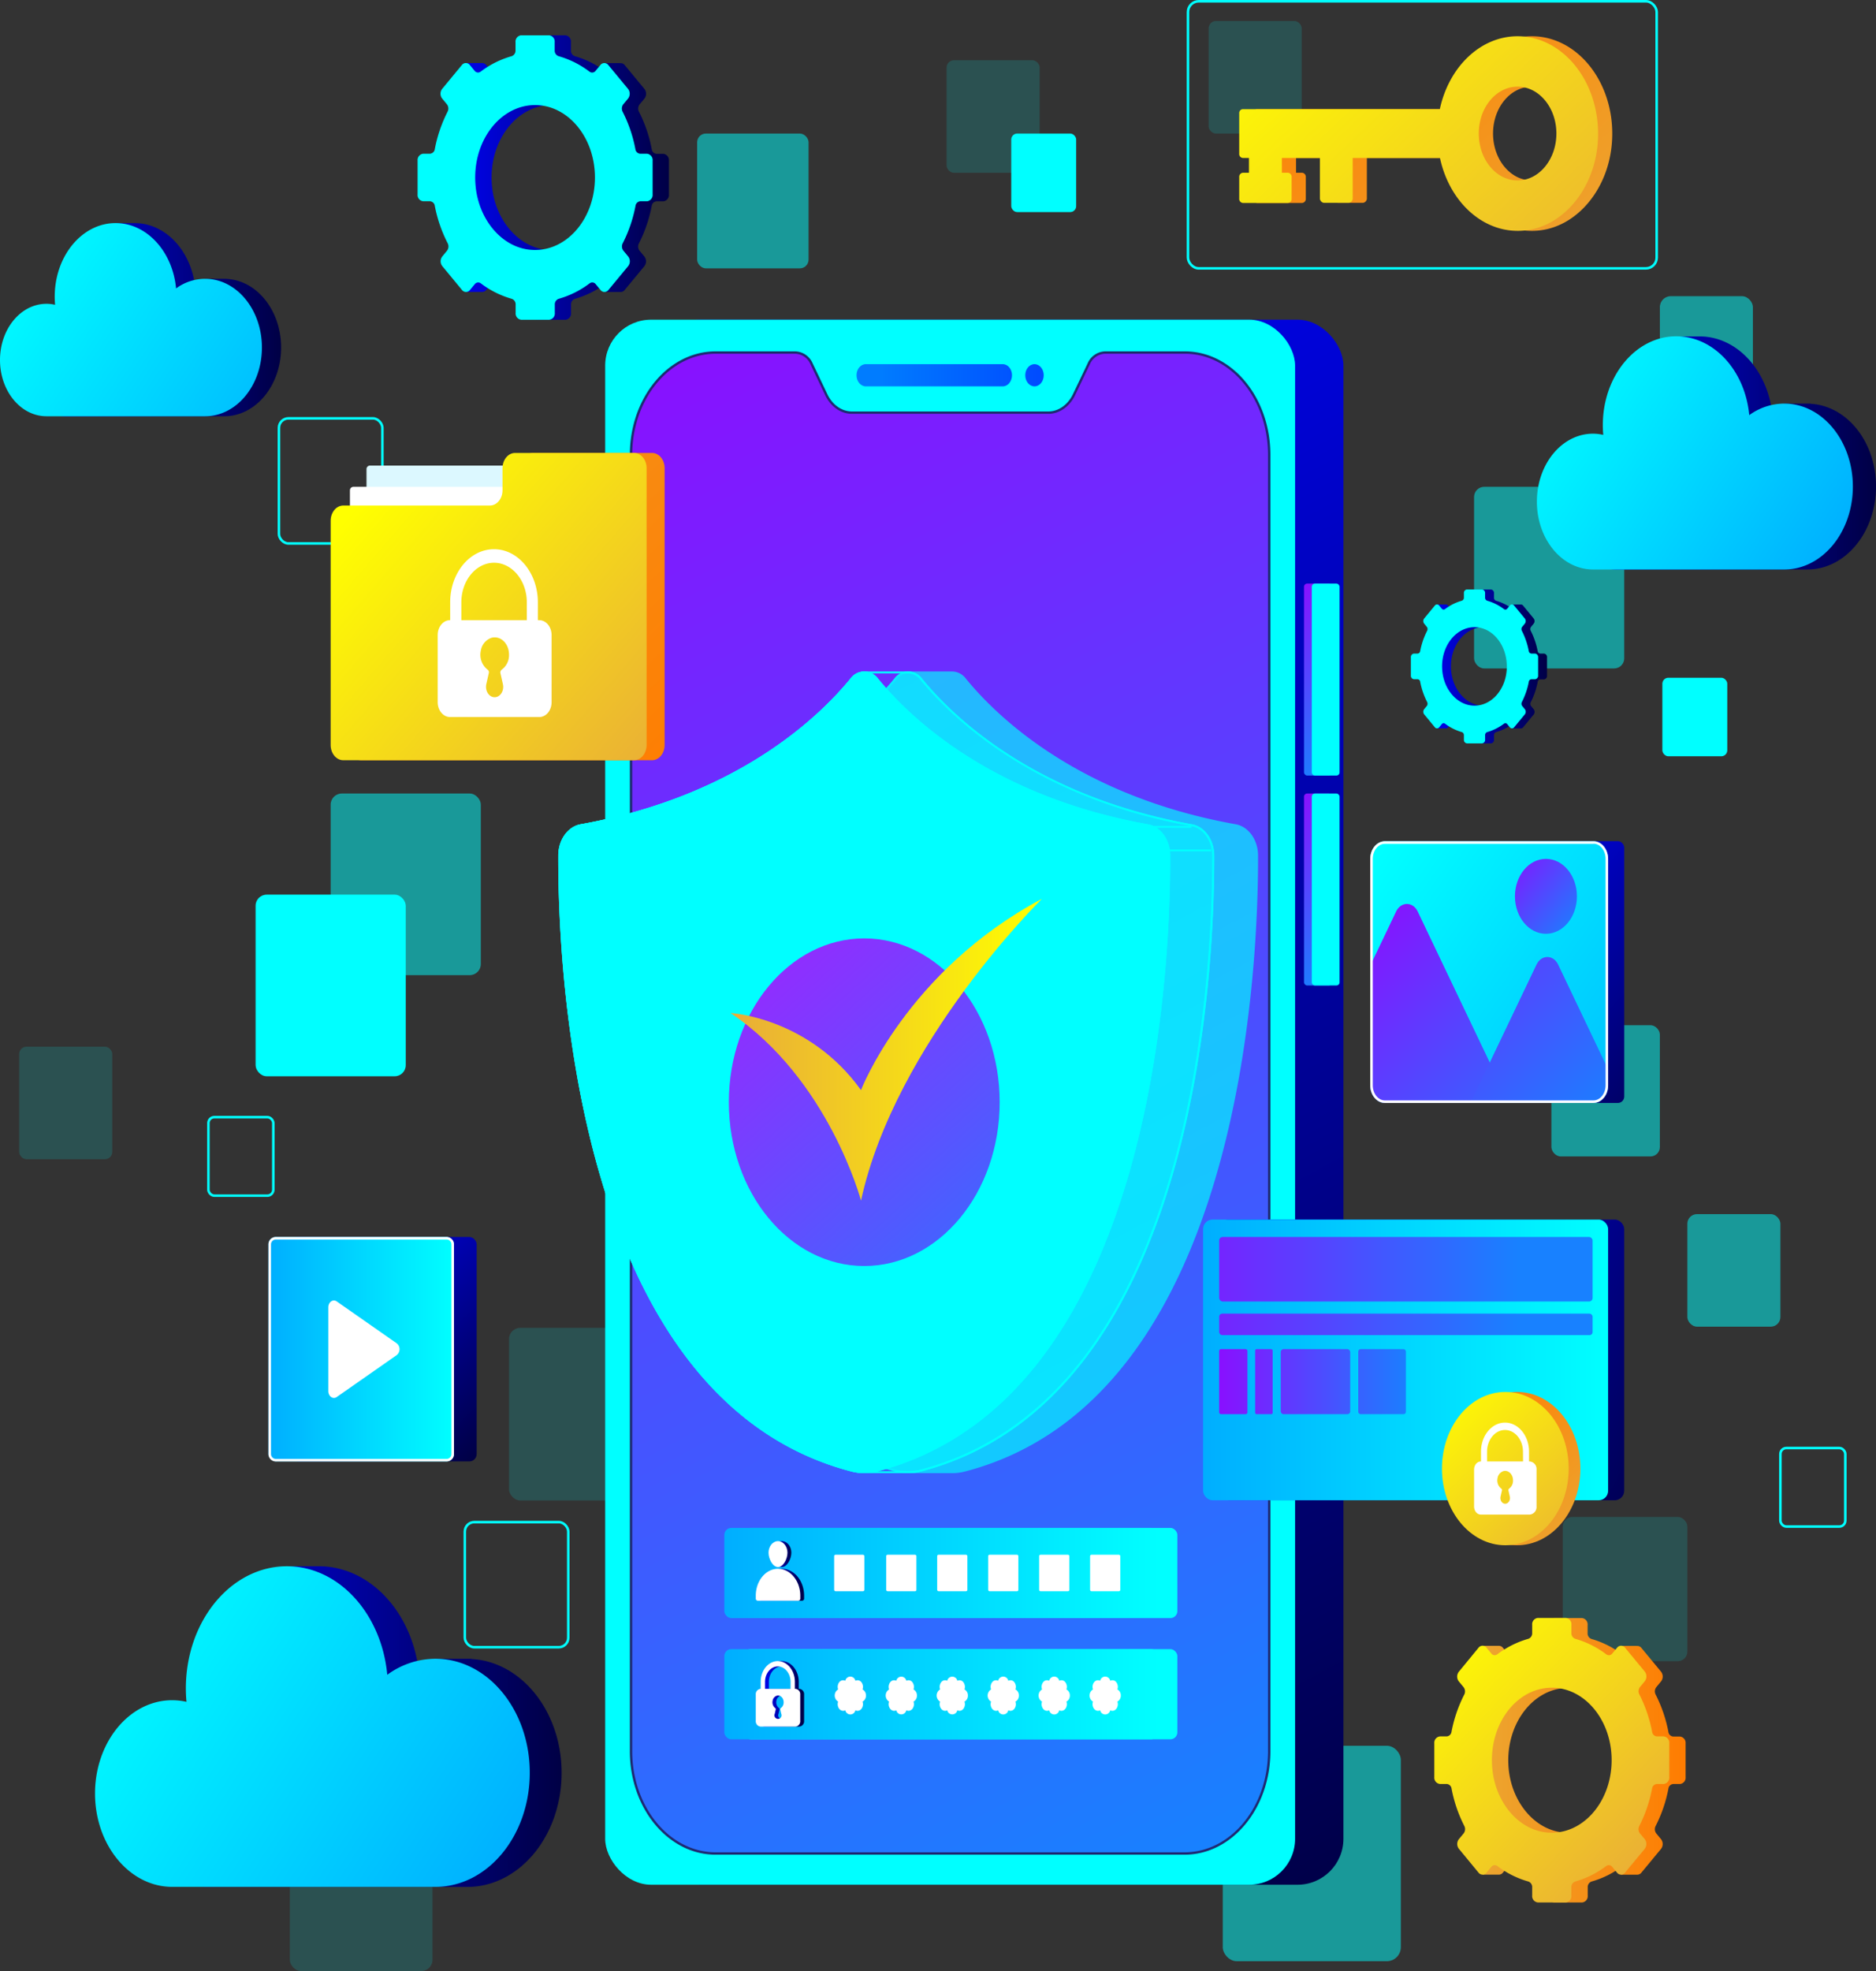 <svg xmlns="http://www.w3.org/2000/svg" xmlns:xlink="http://www.w3.org/1999/xlink" viewBox="0 0 812.95 853.61"><rect x="0" y="0" width="812.95" height="853.61" fill="#333333" stroke="none"/><defs><style>.cls-1{isolation:isolate;}.cls-12,.cls-13,.cls-19,.cls-2,.cls-21,.cls-3,.cls-4,.cls-57,.cls-63{opacity:0.5;}.cls-11,.cls-12,.cls-13,.cls-14,.cls-15,.cls-16,.cls-17,.cls-18,.cls-19,.cls-2,.cls-20,.cls-21,.cls-3,.cls-4,.cls-5,.cls-57,.cls-59,.cls-6,.cls-60{mix-blend-mode:overlay;}.cls-2{fill:url(#linear-gradient);}.cls-3{fill:url(#linear-gradient-2);}.cls-4{fill:url(#linear-gradient-3);}.cls-5{fill:url(#linear-gradient-4);}.cls-6{fill:url(#linear-gradient-5);}.cls-10,.cls-68,.cls-69,.cls-7,.cls-70,.cls-71,.cls-74,.cls-8,.cls-9{fill:none;}.cls-10,.cls-24,.cls-68,.cls-69,.cls-7,.cls-70,.cls-71,.cls-74,.cls-8,.cls-9{stroke-miterlimit:10;}.cls-10,.cls-7,.cls-74,.cls-8,.cls-9{stroke-width:1.1px;}.cls-7{stroke:url(#linear-gradient-6);}.cls-8{stroke:url(#linear-gradient-7);}.cls-9{stroke:url(#linear-gradient-8);}.cls-10{stroke:url(#linear-gradient-9);}.cls-11{fill:url(#linear-gradient-10);}.cls-12{fill:url(#linear-gradient-11);}.cls-13{fill:url(#linear-gradient-12);}.cls-14,.cls-15,.cls-16,.cls-17,.cls-18,.cls-20{opacity:0.15;}.cls-14{fill:url(#linear-gradient-13);}.cls-15{fill:url(#linear-gradient-14);}.cls-16{fill:url(#linear-gradient-15);}.cls-17{fill:url(#linear-gradient-16);}.cls-18{fill:url(#linear-gradient-17);}.cls-19{fill:url(#linear-gradient-18);}.cls-20{fill:url(#linear-gradient-19);}.cls-21{fill:url(#linear-gradient-20);}.cls-22{fill:url(#linear-gradient-21);}.cls-23{fill:url(#linear-gradient-22);}.cls-24{stroke:#1e2a72;stroke-width:1.03px;fill:url(#linear-gradient-23);}.cls-25{fill:url(#linear-gradient-24);}.cls-26{fill:url(#linear-gradient-25);}.cls-27{fill:url(#linear-gradient-26);}.cls-28{fill:url(#linear-gradient-27);}.cls-29{fill:url(#linear-gradient-28);}.cls-30{fill:url(#linear-gradient-29);}.cls-31{fill:url(#linear-gradient-30);}.cls-32{fill:url(#linear-gradient-31);}.cls-33{fill:url(#linear-gradient-32);}.cls-34{fill:url(#linear-gradient-33);}.cls-35{fill:url(#linear-gradient-34);}.cls-36{fill:#fff;}.cls-37{fill:url(#linear-gradient-35);}.cls-38{fill:#dcf8ff;}.cls-39{fill:url(#linear-gradient-36);}.cls-40,.cls-43{mix-blend-mode:soft-light;}.cls-40{fill:url(#linear-gradient-37);}.cls-41{fill:url(#linear-gradient-38);}.cls-42{fill:url(#linear-gradient-39);}.cls-43{fill:url(#linear-gradient-40);}.cls-44{fill:url(#linear-gradient-41);}.cls-45{fill:url(#linear-gradient-42);}.cls-46{fill:url(#linear-gradient-43);}.cls-47{fill:url(#linear-gradient-44);}.cls-48{fill:url(#linear-gradient-45);}.cls-49{fill:url(#linear-gradient-46);}.cls-50{fill:url(#linear-gradient-47);}.cls-51{fill:url(#linear-gradient-48);}.cls-52{fill:url(#linear-gradient-49);}.cls-53{fill:url(#linear-gradient-50);}.cls-54{fill:url(#linear-gradient-51);}.cls-55{fill:url(#linear-gradient-52);}.cls-56{fill:url(#linear-gradient-53);}.cls-58{fill:url(#linear-gradient-54);}.cls-59{opacity:0.66;fill:url(#linear-gradient-55);}.cls-61{fill:url(#linear-gradient-56);}.cls-62{fill:url(#linear-gradient-57);}.cls-64{fill:url(#linear-gradient-58);}.cls-65{fill:url(#linear-gradient-59);}.cls-66{fill:url(#linear-gradient-60);}.cls-67{fill:url(#linear-gradient-61);}.cls-68,.cls-69,.cls-70,.cls-71{stroke-width:0.83px;}.cls-68{stroke:url(#linear-gradient-62);}.cls-69{stroke:url(#linear-gradient-63);}.cls-70{stroke:url(#linear-gradient-64);}.cls-71{stroke:url(#linear-gradient-65);}.cls-72{fill:url(#linear-gradient-66);}.cls-73{fill:url(#linear-gradient-67);}.cls-74{stroke:url(#linear-gradient-68);}.cls-75{fill:url(#linear-gradient-69);}.cls-76{fill:url(#linear-gradient-70);}.cls-77{fill:url(#linear-gradient-71);}.cls-78{fill:url(#linear-gradient-72);}.cls-79{fill:url(#linear-gradient-73);}.cls-80{fill:url(#linear-gradient-74);}.cls-81{fill:url(#linear-gradient-75);}.cls-82{fill:url(#linear-gradient-76);}.cls-83{fill:url(#linear-gradient-77);}.cls-84{fill:url(#linear-gradient-78);}.cls-85{fill:url(#linear-gradient-79);}.cls-86{fill:url(#linear-gradient-80);}.cls-87{fill:url(#linear-gradient-81);}.cls-88{fill:url(#linear-gradient-82);}</style><linearGradient id="linear-gradient" x1="719.29" y1="152.64" x2="759.61" y2="152.64" gradientUnits="userSpaceOnUse"><stop offset="0" stop-color="aqua"/><stop offset="1" stop-color="aqua"/></linearGradient><linearGradient id="linear-gradient-2" x1="672.29" y1="472.41" x2="719.29" y2="472.41" xlink:href="#linear-gradient"/><linearGradient id="linear-gradient-3" x1="638.78" y1="250.16" x2="703.85" y2="250.16" xlink:href="#linear-gradient"/><linearGradient id="linear-gradient-4" x1="110.76" y1="426.78" x2="175.83" y2="426.78" xlink:href="#linear-gradient"/><linearGradient id="linear-gradient-5" x1="720.37" y1="310.53" x2="748.5" y2="310.53" xlink:href="#linear-gradient"/><linearGradient id="linear-gradient-6" x1="770.97" y1="644.12" x2="800.21" y2="644.12" xlink:href="#linear-gradient"/><linearGradient id="linear-gradient-7" x1="89.76" y1="500.82" x2="118.99" y2="500.82" xlink:href="#linear-gradient"/><linearGradient id="linear-gradient-8" x1="200.88" y1="686.28" x2="246.8" y2="686.28" xlink:href="#linear-gradient"/><linearGradient id="linear-gradient-9" x1="120.33" y1="208.27" x2="166.25" y2="208.27" xlink:href="#linear-gradient"/><linearGradient id="linear-gradient-10" x1="438.22" y1="74.84" x2="466.35" y2="74.84" xlink:href="#linear-gradient"/><linearGradient id="linear-gradient-11" x1="143.29" y1="382.98" x2="208.36" y2="382.98" xlink:href="#linear-gradient"/><linearGradient id="linear-gradient-12" x1="302.1" y1="87.03" x2="350.39" y2="87.03" xlink:href="#linear-gradient"/><linearGradient id="linear-gradient-13" x1="523.75" y1="33.47" x2="564.07" y2="33.47" xlink:href="#linear-gradient"/><linearGradient id="linear-gradient-14" x1="410.21" y1="50.47" x2="450.53" y2="50.47" xlink:href="#linear-gradient"/><linearGradient id="linear-gradient-15" x1="8.32" y1="477.67" x2="48.64" y2="477.67" xlink:href="#linear-gradient"/><linearGradient id="linear-gradient-16" x1="220.58" y1="612.44" x2="282.41" y2="612.44" xlink:href="#linear-gradient"/><linearGradient id="linear-gradient-17" x1="125.59" y1="816.24" x2="187.42" y2="816.24" xlink:href="#linear-gradient"/><linearGradient id="linear-gradient-18" x1="529.87" y1="802.71" x2="607.05" y2="802.71" xlink:href="#linear-gradient"/><linearGradient id="linear-gradient-19" x1="677.23" y1="688.19" x2="731.2" y2="688.19" xlink:href="#linear-gradient"/><linearGradient id="linear-gradient-20" x1="731.2" y1="550.18" x2="771.52" y2="550.18" xlink:href="#linear-gradient"/><linearGradient id="linear-gradient-21" x1="247.66" y1="135.24" x2="613.34" y2="811.39" gradientUnits="userSpaceOnUse"><stop offset="0" stop-color="#0004ff"/><stop offset="1" stop-color="#000045"/></linearGradient><linearGradient id="linear-gradient-22" x1="226.72" y1="135.24" x2="592.4" y2="811.39" xlink:href="#linear-gradient"/><linearGradient id="linear-gradient-23" x1="242.82" y1="161.59" x2="570.1" y2="773.99" gradientUnits="userSpaceOnUse"><stop offset="0" stop-color="#8b0eff"/><stop offset="1" stop-color="#1881ff"/></linearGradient><linearGradient id="linear-gradient-24" x1="381.6" y1="162.51" x2="449.49" y2="162.51" gradientUnits="userSpaceOnUse"><stop offset="0" stop-color="#007cff"/><stop offset="1" stop-color="#004cff"/></linearGradient><linearGradient id="linear-gradient-25" x1="381.6" y1="162.51" x2="449.49" y2="162.51" xlink:href="#linear-gradient-24"/><linearGradient id="linear-gradient-26" x1="551.62" y1="257.84" x2="589.37" y2="328.48" xlink:href="#linear-gradient-23"/><linearGradient id="linear-gradient-27" x1="555" y1="257.84" x2="592.75" y2="328.48" xlink:href="#linear-gradient"/><linearGradient id="linear-gradient-28" x1="551.62" y1="348.76" x2="589.37" y2="419.4" xlink:href="#linear-gradient-23"/><linearGradient id="linear-gradient-29" x1="555" y1="348.76" x2="592.75" y2="419.4" xlink:href="#linear-gradient"/><linearGradient id="linear-gradient-30" x1="604.66" y1="375.48" x2="731.35" y2="496.47" xlink:href="#linear-gradient-21"/><linearGradient id="linear-gradient-31" x1="744.5" y1="490.44" x2="589.14" y2="381.62" gradientUnits="userSpaceOnUse"><stop offset="0" stop-color="#00aeff"/><stop offset="1" stop-color="aqua"/></linearGradient><linearGradient id="linear-gradient-32" x1="576.83" y1="406.67" x2="678.54" y2="508.38" xlink:href="#linear-gradient-23"/><linearGradient id="linear-gradient-33" x1="592.74" y1="383.95" x2="695.3" y2="486.52" xlink:href="#linear-gradient-23"/><linearGradient id="linear-gradient-34" x1="650.66" y1="372.5" x2="685.61" y2="400.95" xlink:href="#linear-gradient-23"/><linearGradient id="linear-gradient-35" x1="19.14" y1="62.28" x2="300.86" y2="344.01" gradientUnits="userSpaceOnUse"><stop offset="0" stop-color="#e9ac38"/><stop offset="1" stop-color="#ff7c00"/></linearGradient><linearGradient id="linear-gradient-36" x1="291.72" y1="331.61" x2="157.23" y2="215.74" gradientUnits="userSpaceOnUse"><stop offset="0" stop-color="#e9ac38"/><stop offset="1" stop-color="#ff0"/></linearGradient><linearGradient id="linear-gradient-37" x1="398.47" y1="717.07" x2="473.79" y2="787.71" xlink:href="#linear-gradient"/><linearGradient id="linear-gradient-38" x1="313.88" y1="733.72" x2="501.83" y2="733.72" xlink:href="#linear-gradient-31"/><linearGradient id="linear-gradient-39" x1="329.18" y1="733.59" x2="348.45" y2="733.59" xlink:href="#linear-gradient-21"/><linearGradient id="linear-gradient-40" x1="398.47" y1="664.58" x2="473.79" y2="735.22" xlink:href="#linear-gradient"/><linearGradient id="linear-gradient-41" x1="313.88" y1="681.23" x2="501.83" y2="681.23" xlink:href="#linear-gradient-31"/><linearGradient id="linear-gradient-42" x1="329.18" y1="686.31" x2="348.45" y2="686.31" xlink:href="#linear-gradient-21"/><linearGradient id="linear-gradient-43" x1="334.71" y1="673.06" x2="342.92" y2="673.06" xlink:href="#linear-gradient-21"/><linearGradient id="linear-gradient-44" x1="529.93" y1="541.13" x2="727.35" y2="650.7" xlink:href="#linear-gradient-21"/><linearGradient id="linear-gradient-45" x1="521.35" y1="588.95" x2="696.87" y2="588.95" xlink:href="#linear-gradient-31"/><linearGradient id="linear-gradient-46" x1="496.21" y1="549.69" x2="658.03" y2="549.69" xlink:href="#linear-gradient-23"/><linearGradient id="linear-gradient-47" x1="496.21" y1="573.56" x2="658.03" y2="573.56" xlink:href="#linear-gradient-23"/><linearGradient id="linear-gradient-48" x1="526.95" y1="598.37" x2="611.73" y2="598.37" xlink:href="#linear-gradient-23"/><linearGradient id="linear-gradient-49" x1="526.95" y1="598.37" x2="611.73" y2="598.37" xlink:href="#linear-gradient-23"/><linearGradient id="linear-gradient-50" x1="526.95" y1="598.37" x2="611.73" y2="598.37" xlink:href="#linear-gradient-23"/><linearGradient id="linear-gradient-51" x1="526.95" y1="598.37" x2="611.73" y2="598.37" xlink:href="#linear-gradient-23"/><linearGradient id="linear-gradient-52" x1="695.31" y1="675.9" x2="626.79" y2="603.85" xlink:href="#linear-gradient-35"/><linearGradient id="linear-gradient-53" x1="690.24" y1="675.9" x2="621.72" y2="603.85" xlink:href="#linear-gradient-36"/><linearGradient id="linear-gradient-54" x1="260.92" y1="464.39" x2="526.16" y2="464.39" xlink:href="#linear-gradient"/><linearGradient id="linear-gradient-55" x1="260.92" y1="464.39" x2="545.17" y2="464.39" xlink:href="#linear-gradient"/><linearGradient id="linear-gradient-56" x1="241.9" y1="464.39" x2="507.15" y2="464.39" xlink:href="#linear-gradient"/><linearGradient id="linear-gradient-57" x1="241.9" y1="464.39" x2="507.15" y2="464.39" xlink:href="#linear-gradient"/><linearGradient id="linear-gradient-58" x1="260.92" y1="464.39" x2="526.16" y2="464.39" xlink:href="#linear-gradient"/><linearGradient id="linear-gradient-59" x1="241.9" y1="464.39" x2="526.16" y2="464.39" xlink:href="#linear-gradient"/><linearGradient id="linear-gradient-60" x1="274.03" y1="365" x2="474.84" y2="589.48" gradientUnits="userSpaceOnUse"><stop offset="0" stop-color="#bd0eff"/><stop offset="1" stop-color="#1881ff"/></linearGradient><linearGradient id="linear-gradient-61" x1="316.56" y1="454.62" x2="451.5" y2="454.62" xlink:href="#linear-gradient-36"/><linearGradient id="linear-gradient-62" x1="505.88" y1="368.3" x2="524.89" y2="368.3" xlink:href="#linear-gradient"/><linearGradient id="linear-gradient-63" x1="497.24" y1="358.09" x2="516.26" y2="358.09" xlink:href="#linear-gradient"/><linearGradient id="linear-gradient-64" x1="243.17" y1="368.3" x2="262.18" y2="368.3" xlink:href="#linear-gradient"/><linearGradient id="linear-gradient-65" x1="251.84" y1="358.09" x2="270.86" y2="358.09" xlink:href="#linear-gradient"/><linearGradient id="linear-gradient-66" x1="701.04" y1="146.99" x2="556.72" y2="-4.77" xlink:href="#linear-gradient-35"/><linearGradient id="linear-gradient-67" x1="694.86" y1="146.99" x2="550.54" y2="-4.77" xlink:href="#linear-gradient-36"/><linearGradient id="linear-gradient-68" x1="692.52" y1="138.47" x2="540.2" y2="-21.7" xlink:href="#linear-gradient"/><linearGradient id="linear-gradient-69" x1="122.48" y1="540.78" x2="209.83" y2="627.45" xlink:href="#linear-gradient-21"/><linearGradient id="linear-gradient-70" x1="116.3" y1="584.31" x2="196.72" y2="584.31" xlink:href="#linear-gradient-31"/><linearGradient id="linear-gradient-71" x1="188.05" y1="76.88" x2="289.9" y2="76.88" xlink:href="#linear-gradient-21"/><linearGradient id="linear-gradient-72" x1="180.96" y1="76.88" x2="282.81" y2="76.88" xlink:href="#linear-gradient"/><linearGradient id="linear-gradient-73" x1="628.61" y1="762.32" x2="730.46" y2="762.32" xlink:href="#linear-gradient-35"/><linearGradient id="linear-gradient-74" x1="719.39" y1="807.65" x2="617.49" y2="709.25" xlink:href="#linear-gradient-36"/><linearGradient id="linear-gradient-75" x1="615.24" y1="288.61" x2="670.37" y2="288.61" xlink:href="#linear-gradient-21"/><linearGradient id="linear-gradient-76" x1="611.4" y1="288.61" x2="666.53" y2="288.61" xlink:href="#linear-gradient"/><linearGradient id="linear-gradient-77" x1="54.99" y1="747.76" x2="243.37" y2="747.76" xlink:href="#linear-gradient-21"/><linearGradient id="linear-gradient-78" x1="216.46" y1="821.31" x2="41.78" y2="709.84" xlink:href="#linear-gradient-31"/><linearGradient id="linear-gradient-79" x1="675.99" y1="196.16" x2="812.95" y2="196.16" xlink:href="#linear-gradient-21"/><linearGradient id="linear-gradient-80" x1="793.39" y1="249.62" x2="666.39" y2="168.59" xlink:href="#linear-gradient-31"/><linearGradient id="linear-gradient-81" x1="8.32" y1="138.44" x2="121.82" y2="138.44" xlink:href="#linear-gradient-21"/><linearGradient id="linear-gradient-82" x1="133.09" y1="201.79" x2="2.31" y2="115.81" xlink:href="#linear-gradient-31"/></defs><g class="cls-1"><g id="Layer_2" data-name="Layer 2"><g id="Layer_1-2" data-name="Layer 1"><rect class="cls-2" x="719.29" y="128.27" width="40.32" height="48.74" rx="4.75"/><rect class="cls-3" x="672.29" y="444" width="47" height="56.82" rx="4.05"/><rect class="cls-4" x="638.78" y="210.83" width="65.07" height="78.66" rx="4.38"/><rect class="cls-5" x="110.76" y="387.45" width="65.07" height="78.66" rx="4.81"/><rect class="cls-6" x="720.37" y="293.52" width="28.13" height="34.01" rx="2.58"/><rect class="cls-7" x="771.52" y="627.11" width="28.13" height="34.01" rx="2.58"/><rect class="cls-8" x="90.31" y="483.81" width="28.13" height="34.01" rx="2.58"/><rect class="cls-9" x="201.43" y="659.19" width="44.82" height="54.18" rx="4.11"/><rect class="cls-10" x="120.88" y="181.18" width="44.82" height="54.18" rx="4.11"/><rect class="cls-11" x="438.22" y="57.84" width="28.13" height="34.01" rx="2.58"/><rect class="cls-12" x="143.29" y="343.66" width="65.07" height="78.66" rx="4.81"/><rect class="cls-13" x="302.1" y="57.84" width="48.29" height="58.38" rx="3.79"/><rect class="cls-14" x="523.75" y="9.1" width="40.32" height="48.74" rx="3.16"/><rect class="cls-15" x="410.21" y="26.1" width="40.32" height="48.74" rx="3.16"/><rect class="cls-16" x="8.32" y="453.3" width="40.32" height="48.74" rx="3.16"/><rect class="cls-17" x="220.58" y="575.07" width="61.83" height="74.75" rx="4.85"/><rect class="cls-18" x="125.59" y="778.86" width="61.83" height="74.75" rx="4.85"/><rect class="cls-19" x="529.87" y="756.06" width="77.17" height="93.29" rx="6.05"/><rect class="cls-20" x="677.23" y="656.97" width="53.97" height="62.45" rx="4.14"/><rect class="cls-21" x="731.2" y="525.81" width="40.32" height="48.74" rx="4.17"/><rect class="cls-22" x="283.19" y="138.44" width="298.97" height="677.8" rx="19.89"/><rect class="cls-23" x="262.25" y="138.44" width="298.97" height="677.8" rx="19.89"/><path class="cls-24" d="M550,197V758.38c0,24.48-16.41,44.33-36.67,44.33H310.12c-20.27,0-36.67-19.86-36.67-44.33V197c0-24.46,16.4-44.32,36.67-44.32h34.52a8,8,0,0,1,7.07,4.93l6.37,13.36c2.28,4.78,6.53,7.74,11.08,7.74H454.3c4.58,0,8.8-3,11.1-7.74l6.38-13.36a8,8,0,0,1,7.06-4.93h34.53C533.62,152.64,550,172.48,550,197Z"/><path class="cls-25" d="M434.55,167.32H375.17c-2.19,0-4-2.15-4-4.81h0c0-2.65,1.78-4.8,4-4.8h59.38c2.2,0,4,2.15,4,4.8h0C438.53,165.17,436.75,167.32,434.55,167.32Z"/><path class="cls-26" d="M452.29,162.51c0,2.66-1.78,4.81-4,4.81s-4-2.15-4-4.81,1.78-4.8,4-4.8S452.29,159.86,452.29,162.51Z"/><rect class="cls-27" x="565.08" y="252.74" width="12.04" height="83.13" rx="1.36"/><rect class="cls-28" x="568.46" y="252.74" width="12.04" height="83.13" rx="1.36"/><rect class="cls-29" x="565.08" y="343.66" width="12.04" height="83.13" rx="1.36"/><rect class="cls-30" x="568.46" y="343.66" width="12.04" height="83.13" rx="1.36"/><rect class="cls-31" x="600.76" y="364.28" width="103.09" height="113.39" rx="2.76"/><path class="cls-32" d="M696.87,372V470c0,4.23-2.83,7.66-6.33,7.66H600.11c-3.49,0-6.33-3.43-6.33-7.66V372c0-4.23,2.84-7.67,6.33-7.67h90.43C694,364.28,696.87,367.72,696.87,372Z"/><path class="cls-33" d="M654,477.67H600.11c-3.49,0-6.33-3.43-6.33-7.66V418.25L605,394.75c2.07-4.36,7.27-4.36,9.35,0l31.23,65.39Z"/><path class="cls-34" d="M696.87,463.12V470c0,4.23-2.83,7.66-6.33,7.66H637.23l8.36-17.53,20.26-42.41c2.08-4.35,7.27-4.35,9.35,0Z"/><ellipse class="cls-35" cx="669.92" cy="388.18" rx="13.43" ry="16.23"/><path class="cls-36" d="M690.54,365.39c2.88,0,5.23,2.94,5.23,6.56V470c0,3.62-2.35,6.56-5.23,6.56H600.11c-2.88,0-5.23-2.94-5.23-6.56V372c0-3.62,2.35-6.56,5.23-6.56h90.43m0-1.11H600.11c-3.49,0-6.33,3.44-6.33,7.67V470c0,4.23,2.84,7.66,6.33,7.66h90.43c3.5,0,6.33-3.43,6.33-7.66V372c0-4.23-2.83-7.67-6.33-7.67Z"/><path class="cls-37" d="M225.57,202.75v9.59c0,3.64-2.44,6.59-5.45,6.59H156.56c-3,0-5.45,2.95-5.45,6.59v97.13c0,3.64,2.44,6.59,5.45,6.59h126c3,0,5.45-2.95,5.45-6.59V202.75c0-3.64-2.44-6.59-5.45-6.59H231C228,196.16,225.57,199.11,225.57,202.75Z"/><rect class="cls-38" x="158.82" y="201.63" width="85.15" height="57.49" rx="1.5"/><rect class="cls-36" x="151.64" y="210.83" width="85.15" height="57.49" rx="1.5"/><path class="cls-39" d="M217.76,202.75v9.59c0,3.64-2.44,6.59-5.45,6.59H148.75c-3,0-5.46,2.95-5.46,6.59v97.13c0,3.64,2.44,6.59,5.46,6.59h126c3,0,5.45-2.95,5.45-6.59V202.75c0-3.64-2.44-6.59-5.45-6.59H223.21C220.2,196.16,217.76,199.11,217.76,202.75Z"/><path class="cls-36" d="M233.66,268.58h-.58v-7.73c0-12.65-8.49-23-19-23s-19,10.3-19,23v7.73H195c-2.94,0-5.33,2.88-5.33,6.43v29.08c0,3.56,2.39,6.44,5.33,6.44h38.68c3,0,5.35-2.88,5.35-6.44V275C239,271.46,236.63,268.58,233.66,268.58ZM217.44,290a1.52,1.52,0,0,0-.59,1.53l1.07,4.75c.66,2.88-1.14,5.67-3.58,5.67s-4.23-2.79-3.6-5.67l1.09-4.81a1.45,1.45,0,0,0-.58-1.5,8.14,8.14,0,0,1-2.91-8.06,7,7,0,0,1,4.76-5.73c4-.95,7.48,2.69,7.48,7.32A7.77,7.77,0,0,1,217.44,290Zm10.85-21.42H199.92v-7.73c0-9.44,6.36-17.13,14.17-17.13s14.2,7.69,14.2,17.13Z"/><rect class="cls-40" x="322.26" y="714.2" width="187.94" height="39.05" rx="3.02"/><rect class="cls-41" x="313.88" y="714.2" width="187.94" height="39.05" rx="3.02"/><path class="cls-42" d="M346.36,731.39h-.23v-3c0-4.94-3.31-9-7.41-9s-7.41,4-7.41,9v3h-.05a2.32,2.32,0,0,0-2.08,2.51v11.35a2.32,2.32,0,0,0,2.08,2.51h15.1a2.32,2.32,0,0,0,2.09-2.51V733.9A2.32,2.32,0,0,0,346.36,731.39ZM340,739.75a.59.59,0,0,0-.23.6l.41,1.85a1.55,1.55,0,1,1-2.8,0l.43-1.88a.56.56,0,0,0-.23-.58,3.2,3.2,0,0,1-1.14-3.15,2.71,2.71,0,0,1,1.86-2.23c1.56-.37,2.92,1,2.92,2.86A3,3,0,0,1,340,739.75Zm4.23-8.36H333.19v-3c0-3.69,2.48-6.69,5.53-6.69s5.54,3,5.54,6.69Z"/><path class="cls-36" d="M344.68,731.39h-.22v-3c0-4.94-3.32-9-7.41-9s-7.41,4-7.41,9v3h-.05a2.32,2.32,0,0,0-2.08,2.51v11.35a2.32,2.32,0,0,0,2.08,2.51h15.09a2.32,2.32,0,0,0,2.09-2.51V733.9A2.32,2.32,0,0,0,344.68,731.39Zm-6.33,8.36a.58.58,0,0,0-.22.6l.41,1.85a1.55,1.55,0,1,1-2.8,0l.43-1.88a.56.56,0,0,0-.23-.58,3.18,3.18,0,0,1-1.14-3.15,2.71,2.71,0,0,1,1.86-2.23c1.55-.37,2.92,1,2.92,2.86A3,3,0,0,1,338.35,739.75Zm4.24-8.36H331.52v-3c0-3.69,2.48-6.69,5.53-6.69s5.54,3,5.54,6.69Z"/><path class="cls-36" d="M375.25,734.3a2.89,2.89,0,0,0-1.48-2.65,3.31,3.31,0,0,0-.5-3.14,2.06,2.06,0,0,0-2.59-.6,2.23,2.23,0,0,0-4.38,0,2.08,2.08,0,0,0-2.6.6,3.33,3.33,0,0,0-.5,3.14,3.1,3.1,0,0,0,0,5.29,3.33,3.33,0,0,0,.5,3.14,2.19,2.19,0,0,0,1.68.84,2.07,2.07,0,0,0,.92-.24,2.23,2.23,0,0,0,4.38,0,2,2,0,0,0,.92.24,2.17,2.17,0,0,0,1.67-.84,3.31,3.31,0,0,0,.5-3.14A2.88,2.88,0,0,0,375.25,734.3Z"/><path class="cls-36" d="M397.34,734.3a2.89,2.89,0,0,0-1.48-2.65,3.33,3.33,0,0,0-.5-3.14,2.07,2.07,0,0,0-2.6-.6,2.23,2.23,0,0,0-4.37,0,2.08,2.08,0,0,0-2.6.6,3.33,3.33,0,0,0-.5,3.14,3.1,3.1,0,0,0,0,5.29,3.33,3.33,0,0,0,.5,3.14,2.17,2.17,0,0,0,1.68.84,2.07,2.07,0,0,0,.92-.24,2.23,2.23,0,0,0,4.37,0,2.07,2.07,0,0,0,.93.24,2.17,2.17,0,0,0,1.67-.84,3.33,3.33,0,0,0,.5-3.14A2.88,2.88,0,0,0,397.34,734.3Z"/><path class="cls-36" d="M419.43,734.3a2.89,2.89,0,0,0-1.48-2.65,3.33,3.33,0,0,0-.5-3.14,2.08,2.08,0,0,0-2.6-.6,2.23,2.23,0,0,0-4.37,0,2.07,2.07,0,0,0-2.6.6,3.33,3.33,0,0,0-.5,3.14,3.1,3.1,0,0,0,0,5.29,3.33,3.33,0,0,0,.5,3.14,2.17,2.17,0,0,0,1.67.84,2.07,2.07,0,0,0,.93-.24,2.23,2.23,0,0,0,4.37,0,2.07,2.07,0,0,0,.92.24,2.17,2.17,0,0,0,1.68-.84,3.33,3.33,0,0,0,.5-3.14A2.88,2.88,0,0,0,419.43,734.3Z"/><path class="cls-36" d="M441.52,734.3a2.89,2.89,0,0,0-1.49-2.65,3.3,3.3,0,0,0-.49-3.14,2.08,2.08,0,0,0-2.6-.6,2.23,2.23,0,0,0-4.38,0,2.06,2.06,0,0,0-2.59.6,3.31,3.31,0,0,0-.5,3.14,3.1,3.1,0,0,0,0,5.29,3.31,3.31,0,0,0,.5,3.14,2.17,2.17,0,0,0,1.67.84,2,2,0,0,0,.92-.24,2.23,2.23,0,0,0,4.38,0,2.07,2.07,0,0,0,.92.24,2.19,2.19,0,0,0,1.68-.84,3.3,3.3,0,0,0,.49-3.14A2.89,2.89,0,0,0,441.52,734.3Z"/><path class="cls-36" d="M463.61,734.3a2.89,2.89,0,0,0-1.49-2.65,3.28,3.28,0,0,0-.5-3.14,2.06,2.06,0,0,0-2.59-.6,2.23,2.23,0,0,0-4.38,0,2.06,2.06,0,0,0-2.59.6,3.28,3.28,0,0,0-.5,3.14,3.09,3.09,0,0,0,0,5.29,3.28,3.28,0,0,0,.5,3.14,2.15,2.15,0,0,0,1.67.84,2,2,0,0,0,.92-.24,2.23,2.23,0,0,0,4.38,0,2,2,0,0,0,.92.24,2.15,2.15,0,0,0,1.67-.84,3.28,3.28,0,0,0,.5-3.14A2.89,2.89,0,0,0,463.61,734.3Z"/><path class="cls-36" d="M485.69,734.3a2.89,2.89,0,0,0-1.48-2.65,3.31,3.31,0,0,0-.5-3.14,2.06,2.06,0,0,0-2.59-.6,2.23,2.23,0,0,0-4.38,0,2.08,2.08,0,0,0-2.6.6,3.3,3.3,0,0,0-.49,3.14,3.09,3.09,0,0,0,0,5.29,3.3,3.3,0,0,0,.49,3.14,2.19,2.19,0,0,0,1.68.84,2.07,2.07,0,0,0,.92-.24,2.23,2.23,0,0,0,4.38,0,2,2,0,0,0,.92.24,2.17,2.17,0,0,0,1.67-.84,3.31,3.31,0,0,0,.5-3.14A2.88,2.88,0,0,0,485.69,734.3Z"/><rect class="cls-43" x="322.26" y="661.71" width="187.94" height="39.05" rx="3.02"/><rect class="cls-44" x="313.88" y="661.71" width="187.94" height="39.05" rx="3.02"/><path class="cls-45" d="M338.81,679.41h0c-5.32,0-9.63,5.22-9.63,11.65v1.17a.9.9,0,0,0,.81,1h17.65a.9.9,0,0,0,.81-1v-1.17C348.45,684.63,344.13,679.41,338.81,679.41Z"/><path class="cls-46" d="M342.92,672.43c0,2.74-1.84,6.22-4.11,6.22s-4.1-3.48-4.1-6.22,1.84-5,4.1-5S342.92,669.69,342.92,672.43Z"/><path class="cls-36" d="M337.14,679.41h0c-5.32,0-9.63,5.22-9.63,11.65v1.17a.9.9,0,0,0,.8,1H346a.9.9,0,0,0,.8-1v-1.17C346.77,684.63,342.46,679.41,337.14,679.41Z"/><path class="cls-36" d="M341.24,672.43c0,2.74-1.83,6.22-4.1,6.22s-4.1-3.48-4.1-6.22,1.84-5,4.1-5S341.24,669.69,341.24,672.43Z"/><rect class="cls-36" x="361.47" y="673.32" width="13.09" height="15.82" rx="0.61"/><rect class="cls-36" x="384.03" y="673.32" width="13.09" height="15.82" rx="0.61"/><rect class="cls-36" x="406.12" y="673.32" width="13.09" height="15.82" rx="0.61"/><rect class="cls-36" x="428.21" y="673.32" width="13.09" height="15.82" rx="0.61"/><rect class="cls-36" x="450.3" y="673.32" width="13.09" height="15.82" rx="0.61"/><rect class="cls-36" x="472.38" y="673.32" width="13.09" height="15.82" rx="0.61"/><rect class="cls-47" x="528.32" y="528.17" width="175.52" height="121.56" rx="4.09"/><rect class="cls-48" x="521.35" y="528.17" width="175.52" height="121.56" rx="4.09"/><rect class="cls-49" x="528.32" y="535.7" width="161.82" height="27.96" rx="1.54"/><rect class="cls-50" x="528.32" y="568.9" width="161.82" height="9.32" rx="1.33"/><rect class="cls-51" x="528.32" y="584.29" width="12.25" height="28.16" rx="0.78"/><rect class="cls-52" x="543.91" y="584.29" width="7.6" height="28.16" rx="0.61"/><rect class="cls-53" x="588.59" y="584.29" width="20.65" height="28.16" rx="1.01"/><rect class="cls-54" x="555" y="584.29" width="30.1" height="28.16" rx="1.21"/><ellipse class="cls-55" cx="657.39" cy="636.02" rx="27.46" ry="33.2"/><ellipse class="cls-56" cx="652.32" cy="636.02" rx="27.46" ry="33.2"/><path class="cls-36" d="M662.91,632.93h-.31v-4.24c0-6.94-4.66-12.59-10.42-12.59s-10.41,5.65-10.41,12.59v4.24h-.07c-1.61,0-2.92,1.58-2.92,3.52V652.4c0,2,1.31,3.53,2.92,3.53h21.21a3.27,3.27,0,0,0,2.94-3.53V636.45A3.27,3.27,0,0,0,662.91,632.93ZM654,644.67a.84.84,0,0,0-.32.84l.58,2.61c.36,1.58-.62,3.11-2,3.11s-2.32-1.53-2-3.11l.6-2.64a.79.79,0,0,0-.32-.82,4.46,4.46,0,0,1-1.6-4.42,3.81,3.81,0,0,1,2.61-3.15c2.18-.52,4.1,1.48,4.1,4A4.23,4.23,0,0,1,654,644.67Zm6-11.74H644.41v-4.24c0-5.18,3.49-9.39,7.77-9.39s7.79,4.21,7.79,9.39Z"/><g class="cls-57"><path class="cls-58" d="M399.23,637.24a22,22,0,0,1-11.4,0C268.3,605.92,260.77,419.91,260.92,370.52c0-6.78,4.12-12.56,9.68-13.55,68.63-12.26,104.07-47.25,117-63.17a7.29,7.29,0,0,1,11.79,0c13,15.92,48.42,50.91,117.05,63.17,5.55,1,9.66,6.77,9.68,13.55C526.29,419.91,518.77,605.92,399.23,637.24Z"/></g><path class="cls-59" d="M545.17,370.52c0-6.78-4.13-12.56-9.68-13.55-68.63-12.26-104.08-47.25-117-63.17a7.58,7.58,0,0,0-5.9-3h-19a7.58,7.58,0,0,0-5.89,3c-13,15.92-48.41,50.91-117,63.17-5.56,1-9.67,6.77-9.68,13.55-.15,49.39,7.38,235.4,126.91,266.72a22.09,22.09,0,0,0,5.7.75h19a22,22,0,0,0,5.7-.75C537.78,605.92,545.3,419.91,545.17,370.52Z"/><g class="cls-60"><path class="cls-61" d="M380.22,637.24a22,22,0,0,1-11.4,0C249.29,605.92,241.76,419.91,241.91,370.52c0-6.78,4.12-12.56,9.68-13.55,68.62-12.26,104.07-47.25,117-63.17a7.29,7.29,0,0,1,11.79,0c13,15.92,48.41,50.91,117,63.17,5.56,1,9.67,6.77,9.68,13.55C507.27,419.91,499.76,605.92,380.22,637.24Z"/></g><path class="cls-62" d="M374.52,291.63a6.78,6.78,0,0,1,5.26,2.69c12.17,14.94,48,51,117.54,63.46,5.11.92,9,6.39,9,12.74.06,23.08-1.63,82.9-18.56,139.9-9.39,31.65-22.15,58-37.92,78.37-18.92,24.43-42.41,40.46-69.84,47.65a21.25,21.25,0,0,1-11,0c-27.42-7.19-50.91-23.22-69.83-47.65-15.77-20.36-28.52-46.72-37.92-78.37-16.94-57.05-18.61-116.84-18.55-139.9,0-6.35,3.89-11.82,9-12.74,69.56-12.42,105.37-48.52,117.54-63.46a6.78,6.78,0,0,1,5.25-2.69m0-.83a7.56,7.56,0,0,0-5.89,3c-13,15.92-48.42,50.91-117,63.17-5.56,1-9.67,6.77-9.68,13.55-.15,49.39,7.38,235.4,126.91,266.72a22,22,0,0,0,11.4,0c119.54-31.32,127-217.33,126.92-266.72,0-6.78-4.12-12.56-9.68-13.55-68.63-12.26-104.07-47.25-117-63.17a7.6,7.6,0,0,0-5.9-3Z"/><g class="cls-63"><path class="cls-64" d="M393.53,291.63a6.76,6.76,0,0,1,5.26,2.69c12.17,14.94,48,51,117.54,63.46,5.12.92,9,6.39,9,12.74.06,23.08-1.63,82.9-18.55,139.9-9.4,31.65-22.16,58-37.92,78.37-18.92,24.43-42.42,40.46-69.85,47.65a21.25,21.25,0,0,1-11,0c-27.41-7.19-50.91-23.22-69.83-47.65-15.76-20.36-28.52-46.72-37.92-78.37-16.94-57.05-18.61-116.84-18.54-139.9,0-6.35,3.88-11.82,9-12.74,69.56-12.42,105.38-48.52,117.55-63.46a6.74,6.74,0,0,1,5.24-2.69m0-.83a7.58,7.58,0,0,0-5.89,3c-13,15.92-48.41,50.91-117,63.17-5.56,1-9.67,6.77-9.68,13.55-.15,49.39,7.38,235.4,126.91,266.72a22,22,0,0,0,11.4,0c119.54-31.32,127.06-217.33,126.93-266.72,0-6.78-4.13-12.56-9.68-13.55-68.63-12.26-104.08-47.25-117-63.17a7.58,7.58,0,0,0-5.9-3Z"/></g><path class="cls-65" d="M393.53,291.63a6.76,6.76,0,0,1,5.26,2.69c12.17,14.94,48,51,117.54,63.46,5.12.92,9,6.39,9,12.74.06,23.08-1.63,82.9-18.55,139.9-9.4,31.65-22.16,58-37.92,78.37-18.92,24.43-42.42,40.46-69.85,47.65a21,21,0,0,1-5.48.72h-19a21,21,0,0,1-5.49-.72c-27.42-7.19-50.91-23.22-69.83-47.65-15.77-20.36-28.52-46.72-37.92-78.37-16.94-57.05-18.61-116.84-18.55-139.9,0-6.35,3.88-11.82,9-12.74,69.56-12.42,105.37-48.52,117.54-63.46a6.78,6.78,0,0,1,5.25-2.69h19m0-.83h-19a7.56,7.56,0,0,0-5.89,3c-13,15.92-48.42,50.91-117,63.17-5.56,1-9.67,6.77-9.68,13.55-.15,49.39,7.38,235.4,126.91,266.72a22,22,0,0,0,5.7.75h19a22.09,22.09,0,0,0,5.7-.75c119.54-31.32,127.06-217.33,126.93-266.72,0-6.78-4.13-12.56-9.68-13.55-68.63-12.26-104.08-47.25-117-63.17a7.58,7.58,0,0,0-5.9-3Z"/><ellipse class="cls-66" cx="374.52" cy="477.34" rx="58.68" ry="70.94"/><path class="cls-67" d="M316.56,438.71s33.88,1.79,56.54,33.38c0,0,19.93-51.76,78.4-82.82,0,0-63.5,62.28-78.39,130.7C373.11,520,359.18,467.31,316.56,438.71Z"/><line class="cls-68" x1="505.88" y1="368.3" x2="524.89" y2="368.3"/><line class="cls-69" x1="497.24" y1="358.09" x2="516.26" y2="358.09"/><line class="cls-70" x1="243.17" y1="368.3" x2="262.18" y2="368.3"/><line class="cls-71" x1="251.84" y1="358.09" x2="270.86" y2="358.09"/><path class="cls-72" d="M663.81,15.7c-16.21,0-29.81,13.43-33.69,31.57H544.65a1.7,1.7,0,0,0-1.51,1.83V66.58a1.7,1.7,0,0,0,1.51,1.83h2.72v6.41h-2.66a1.76,1.76,0,0,0-1.57,1.9V86a1.76,1.76,0,0,0,1.57,1.9h19.58a1.76,1.76,0,0,0,1.57-1.9V76.72a1.76,1.76,0,0,0-1.57-1.9h-2.66V68.41h16.48V85.75a2,2,0,0,0,1.73,2.1h10.75a1.94,1.94,0,0,0,1.73-2.1V68.41h37.8c4.2,19.59,19.71,33.67,37.6,31.31,16-2.11,28.91-17.72,30.71-37C700.79,37.27,684.41,15.7,663.81,15.7Zm0,62.45c-9.28,0-16.81-9.07-16.81-20.33s7.53-20.29,16.81-20.29,16.82,9.07,16.82,20.29S673.09,78.15,663.81,78.15Z"/><path class="cls-73" d="M657.63,15.7c-16.21,0-29.81,13.43-33.69,31.57H538.47A1.7,1.7,0,0,0,537,49.1V66.58a1.7,1.7,0,0,0,1.51,1.83h2.72v6.41h-2.66a1.76,1.76,0,0,0-1.57,1.9V86a1.76,1.76,0,0,0,1.57,1.9h19.58a1.76,1.76,0,0,0,1.57-1.9V76.72a1.76,1.76,0,0,0-1.57-1.9h-2.66V68.41h16.48V85.75a2,2,0,0,0,1.73,2.1h10.75a1.94,1.94,0,0,0,1.73-2.1V68.41H624c4.19,19.59,19.7,33.67,37.59,31.31,16-2.11,28.91-17.72,30.71-37C694.61,37.27,678.23,15.7,657.63,15.7Zm0,62.45c-9.28,0-16.81-9.07-16.81-20.33s7.53-20.29,16.81-20.29,16.82,9.07,16.82,20.29S666.92,78.15,657.63,78.15Z"/><rect class="cls-74" x="514.8" y="0.55" width="203.11" height="115.67" rx="4.66"/><rect class="cls-75" x="126.14" y="535.7" width="80.42" height="97.22" rx="3.19"/><rect class="cls-76" x="116.3" y="535.7" width="80.42" height="97.22" rx="3.19"/><path class="cls-36" d="M193.53,536.81a2.09,2.09,0,0,1,2.09,2.09v90.83a2.09,2.09,0,0,1-2.09,2.09h-74a2.09,2.09,0,0,1-2.09-2.09V538.9a2.09,2.09,0,0,1,2.09-2.09h74m0-1.11h-74a3.19,3.19,0,0,0-3.19,3.2v90.83a3.19,3.19,0,0,0,3.19,3.2h74a3.19,3.19,0,0,0,3.19-3.2V538.9a3.19,3.19,0,0,0-3.19-3.2Z"/><path class="cls-36" d="M145.92,563.61l26,18.16a3.27,3.27,0,0,1,0,5.09l-26,18.16c-1.62,1.12-3.64-.29-3.64-2.55V566.15C142.28,563.9,144.3,562.48,145.92,563.61Z"/><path class="cls-77" d="M287.45,66.62H284.5a2.28,2.28,0,0,1-2.07-2A60.21,60.21,0,0,0,276.9,48.4a3,3,0,0,1,.28-3.2l2.07-2.5a3.41,3.41,0,0,0,0-4.19l-8.54-10.32a2.15,2.15,0,0,0-2-.81v-.05h-7v3.16a40.39,40.39,0,0,0-12.61-6.16,2.51,2.51,0,0,1-1.68-2.5V18.28a2.74,2.74,0,0,0-2.45-3H232.93a2.74,2.74,0,0,0-2.45,3v3.55a2.51,2.51,0,0,1-1.67,2.5A40.54,40.54,0,0,0,215.41,31a1.86,1.86,0,0,1-2.65-.34l-2.06-2.49a2.25,2.25,0,0,0-1.7-.86h-7.16l2.58,4.27-5.73,6.92a3.44,3.44,0,0,0,0,4.19l2.07,2.5a3,3,0,0,1,.28,3.2,60.44,60.44,0,0,0-5.53,16.19,2.28,2.28,0,0,1-2.07,2H190.5a2.74,2.74,0,0,0-2.45,3v14.6a2.73,2.73,0,0,0,2.45,3h2.94a2.28,2.28,0,0,1,2.07,2A60.44,60.44,0,0,0,201,105.36a3,3,0,0,1-.28,3.2l-2.07,2.5a3.44,3.44,0,0,0,0,4.19l5.49,6.64-2.27,4.55H209a2.22,2.22,0,0,0,1.71-.86l2.07-2.5a1.87,1.87,0,0,1,2.65-.34,40.47,40.47,0,0,0,13.39,6.68,2.51,2.51,0,0,1,1.67,2.5v3.57a2.74,2.74,0,0,0,2.45,3H245a2.74,2.74,0,0,0,2.45-3v-3.57a2.51,2.51,0,0,1,1.68-2.5,40.56,40.56,0,0,0,13.39-6.68l.14-.07-.81,3.78h7l0,0a2.19,2.19,0,0,0,1.84-.85l8.54-10.32a3.41,3.41,0,0,0,0-4.19l-2.07-2.5a3,3,0,0,1-.28-3.2,60.56,60.56,0,0,0,5.53-16.19,2.28,2.28,0,0,1,2.07-2h2.95a2.74,2.74,0,0,0,2.45-3V69.58A2.75,2.75,0,0,0,287.45,66.62Zm-51.34,41.46C224.21,106.54,214.57,95,213.2,80.6c-1.81-19,10.42-35.09,25.77-35.09,14.34,0,25.94,14.06,25.94,31.36C264.91,95.35,251.73,110.1,236.11,108.08Z"/><path class="cls-78" d="M282.81,84.18V69.58a2.75,2.75,0,0,0-2.45-3h-2.94a2.28,2.28,0,0,1-2.08-2,60.2,60.2,0,0,0-5.52-16.19,3,3,0,0,1,.27-3.2l2.07-2.5a3.41,3.41,0,0,0,0-4.19l-8.54-10.32a2.16,2.16,0,0,0-3.46,0l-2.07,2.49a1.86,1.86,0,0,1-2.65.34,40.49,40.49,0,0,0-13.39-6.69,2.52,2.52,0,0,1-1.68-2.5V18.28a2.73,2.73,0,0,0-2.45-3H225.85a2.73,2.73,0,0,0-2.45,3v3.55a2.52,2.52,0,0,1-1.68,2.5A40.63,40.63,0,0,0,208.32,31a1.86,1.86,0,0,1-2.65-.34l-2.06-2.49a2.17,2.17,0,0,0-3.47,0l-8.53,10.32a3.41,3.41,0,0,0,0,4.19l2.06,2.5a3,3,0,0,1,.28,3.2,60.44,60.44,0,0,0-5.53,16.19,2.28,2.28,0,0,1-2.07,2h-2.94a2.75,2.75,0,0,0-2.45,3v14.6a2.74,2.74,0,0,0,2.45,3h2.94a2.27,2.27,0,0,1,2.07,2A60.44,60.44,0,0,0,194,105.36a3,3,0,0,1-.28,3.2l-2.06,2.5a3.41,3.41,0,0,0,0,4.19l8.53,10.32a2.17,2.17,0,0,0,3.47,0l2.07-2.5a1.87,1.87,0,0,1,2.65-.34,40.47,40.47,0,0,0,13.39,6.68,2.53,2.53,0,0,1,1.68,2.5v3.57a2.73,2.73,0,0,0,2.45,3h12.07a2.73,2.73,0,0,0,2.45-3v-3.57a2.52,2.52,0,0,1,1.68-2.5,40.47,40.47,0,0,0,13.39-6.68,1.86,1.86,0,0,1,2.65.34l2.07,2.5a2.16,2.16,0,0,0,3.46,0l8.54-10.32a3.41,3.41,0,0,0,0-4.19l-2.07-2.5a3,3,0,0,1-.28-3.2,60.44,60.44,0,0,0,5.53-16.19,2.28,2.28,0,0,1,2.07-2h2.95A2.74,2.74,0,0,0,282.81,84.18ZM229,108.08c-11.9-1.54-21.53-13.12-22.9-27.48-1.81-19,10.41-35.09,25.76-35.09,14.34,0,25.95,14.06,25.95,31.36C257.83,95.35,244.64,110.1,229,108.08Z"/><path class="cls-79" d="M728,752.06h-2.94a2.27,2.27,0,0,1-2.07-2,60.56,60.56,0,0,0-5.53-16.19,3,3,0,0,1,.28-3.2l2.07-2.5a3.44,3.44,0,0,0,0-4.19l-8.54-10.32a2.17,2.17,0,0,0-2-.81v-.05h-7v3.16a40.45,40.45,0,0,0-12.62-6.16,2.51,2.51,0,0,1-1.67-2.5v-3.55a2.74,2.74,0,0,0-2.45-3H673.5a2.74,2.74,0,0,0-2.45,3v3.55a2.51,2.51,0,0,1-1.68,2.5A40.49,40.49,0,0,0,656,716.46a1.87,1.87,0,0,1-2.66-.34l-2.06-2.49a2.23,2.23,0,0,0-1.7-.86H642.4L645,717,639.26,724a3.41,3.41,0,0,0,0,4.19l2.06,2.5a3,3,0,0,1,.28,3.2A60.44,60.44,0,0,0,636.07,750a2.27,2.27,0,0,1-2.07,2h-2.94a2.75,2.75,0,0,0-2.45,3v14.6a2.74,2.74,0,0,0,2.45,3H634a2.28,2.28,0,0,1,2.08,2,60.09,60.09,0,0,0,5.53,16.19,3,3,0,0,1-.28,3.2l-2.07,2.5a3.41,3.41,0,0,0,0,4.19l5.49,6.64-2.28,4.55h7.09a2.2,2.2,0,0,0,1.7-.86l2.07-2.5a1.87,1.87,0,0,1,2.65-.34,40.56,40.56,0,0,0,13.39,6.68,2.51,2.51,0,0,1,1.68,2.5v3.57a2.74,2.74,0,0,0,2.45,3h12.08a2.74,2.74,0,0,0,2.45-3v-3.57a2.51,2.51,0,0,1,1.67-2.5,40.47,40.47,0,0,0,13.39-6.68l.15-.07-.82,3.78h7l0,0a2.21,2.21,0,0,0,1.84-.85l8.54-10.32a3.44,3.44,0,0,0,0-4.19l-2.07-2.5a3,3,0,0,1-.28-3.2A60.56,60.56,0,0,0,723,774.61a2.27,2.27,0,0,1,2.07-2H728a2.73,2.73,0,0,0,2.45-3V755A2.74,2.74,0,0,0,728,752.06Zm-51.34,41.46C664.78,792,655.14,780.4,653.77,766,652,747.07,664.18,731,679.54,731c14.33,0,25.94,14.06,25.94,31.36C705.48,780.79,692.3,795.54,676.67,793.52Z"/><path class="cls-80" d="M723.37,769.62V755a2.74,2.74,0,0,0-2.45-3H718a2.28,2.28,0,0,1-2.07-2,60.56,60.56,0,0,0-5.53-16.19,3,3,0,0,1,.28-3.2l2.07-2.5a3.44,3.44,0,0,0,0-4.19l-8.54-10.32a2.16,2.16,0,0,0-3.46,0l-2.07,2.49a1.86,1.86,0,0,1-2.65.34,40.59,40.59,0,0,0-13.39-6.69,2.51,2.51,0,0,1-1.68-2.5v-3.55a2.74,2.74,0,0,0-2.45-3H666.41a2.74,2.74,0,0,0-2.45,3v3.55a2.51,2.51,0,0,1-1.68,2.5,40.49,40.49,0,0,0-13.39,6.69,1.86,1.86,0,0,1-2.65-.34l-2.07-2.49a2.16,2.16,0,0,0-3.46,0L632.17,724a3.41,3.41,0,0,0,0,4.19l2.07,2.5a3,3,0,0,1,.28,3.2A60.09,60.09,0,0,0,629,750a2.28,2.28,0,0,1-2.08,2H624a2.75,2.75,0,0,0-2.45,3v14.6a2.74,2.74,0,0,0,2.45,3h2.95a2.28,2.28,0,0,1,2.07,2,60.44,60.44,0,0,0,5.53,16.19,3,3,0,0,1-.28,3.2l-2.07,2.5a3.41,3.41,0,0,0,0,4.19L640.71,811a2.16,2.16,0,0,0,3.46,0l2.07-2.5a1.88,1.88,0,0,1,2.66-.34,40.51,40.51,0,0,0,13.38,6.68,2.51,2.51,0,0,1,1.68,2.5v3.57a2.74,2.74,0,0,0,2.45,3h12.08a2.74,2.74,0,0,0,2.45-3v-3.57a2.51,2.51,0,0,1,1.68-2.5A40.51,40.51,0,0,0,696,808.17a1.86,1.86,0,0,1,2.65.34l2.08,2.5a2.16,2.16,0,0,0,3.46,0l8.54-10.32a3.44,3.44,0,0,0,0-4.19l-2.07-2.5a3,3,0,0,1-.28-3.2,60.44,60.44,0,0,0,5.53-16.19,2.27,2.27,0,0,1,2.07-2h2.94A2.73,2.73,0,0,0,723.37,769.62Zm-53.79,23.9C657.69,792,648.05,780.4,646.68,766c-1.81-19,10.41-35.09,25.77-35.09,14.33,0,25.94,14.06,25.94,31.36C698.39,780.79,685.21,795.54,669.58,793.52Z"/><path class="cls-81" d="M669.05,283.05h-1.6a1.23,1.23,0,0,1-1.12-1.09,32.54,32.54,0,0,0-3-8.77,1.61,1.61,0,0,1,.15-1.73l1.12-1.36a1.83,1.83,0,0,0,0-2.26L660,262.25a1.19,1.19,0,0,0-1.07-.44v0h-3.78v1.7a22.11,22.11,0,0,0-6.83-3.33,1.36,1.36,0,0,1-.91-1.35v-1.93a1.48,1.48,0,0,0-1.33-1.6h-6.54a1.48,1.48,0,0,0-1.32,1.6v1.92a1.36,1.36,0,0,1-.91,1.36,21.85,21.85,0,0,0-7.25,3.62,1,1,0,0,1-1.44-.18l-1.11-1.35a1.24,1.24,0,0,0-.92-.47H622.7l1.4,2.31-3.1,3.75a1.83,1.83,0,0,0,0,2.26l1.12,1.36a1.63,1.63,0,0,1,.15,1.73,32.9,32.9,0,0,0-3,8.77,1.22,1.22,0,0,1-1.12,1.09h-1.59a1.49,1.49,0,0,0-1.32,1.61v7.9a1.48,1.48,0,0,0,1.32,1.6h1.59a1.24,1.24,0,0,1,1.13,1.1,32.35,32.35,0,0,0,3,8.76,1.63,1.63,0,0,1-.15,1.74L621,307.11a1.85,1.85,0,0,0,0,2.27l3,3.59-1.23,2.47h3.83a1.2,1.2,0,0,0,.93-.46l1.12-1.36a1,1,0,0,1,1.43-.18,22.33,22.33,0,0,0,7.25,3.62,1.35,1.35,0,0,1,.91,1.35v1.93a1.49,1.49,0,0,0,1.32,1.61h6.54a1.49,1.49,0,0,0,1.33-1.61V318.4a1.35,1.35,0,0,1,.91-1.35,22.18,22.18,0,0,0,7.24-3.62s.06,0,.08,0l-.44,2.05H659v0a1.2,1.2,0,0,0,1-.45l4.62-5.59a1.85,1.85,0,0,0,0-2.27l-1.12-1.35a1.61,1.61,0,0,1-.15-1.74,32.7,32.7,0,0,0,3-8.76,1.23,1.23,0,0,1,1.12-1.1h1.6a1.48,1.48,0,0,0,1.32-1.6v-7.9A1.49,1.49,0,0,0,669.05,283.05Zm-27.8,22.45c-6.44-.84-11.65-7.1-12.4-14.88-1-10.27,5.64-19,13.95-19,7.76,0,14.05,7.62,14.05,17C656.85,298.6,649.71,306.59,641.25,305.5Z"/><path class="cls-82" d="M666.53,292.56v-7.9a1.49,1.49,0,0,0-1.32-1.61h-1.6a1.24,1.24,0,0,1-1.12-1.09,32.54,32.54,0,0,0-3-8.77,1.61,1.61,0,0,1,.15-1.73l1.12-1.36a1.83,1.83,0,0,0,0-2.26l-4.62-5.59a1.17,1.17,0,0,0-1.88,0l-1.11,1.35a1,1,0,0,1-1.44.18,22,22,0,0,0-7.25-3.62,1.36,1.36,0,0,1-.91-1.35v-1.93a1.48,1.48,0,0,0-1.32-1.6H635.7a1.49,1.49,0,0,0-1.33,1.6v1.92a1.36,1.36,0,0,1-.91,1.36,21.94,21.94,0,0,0-7.25,3.62,1,1,0,0,1-1.43-.18l-1.12-1.35a1.17,1.17,0,0,0-1.88,0l-4.62,5.59a1.83,1.83,0,0,0,0,2.26l1.12,1.36a1.61,1.61,0,0,1,.15,1.73,32.54,32.54,0,0,0-3,8.77,1.23,1.23,0,0,1-1.12,1.09h-1.6a1.49,1.49,0,0,0-1.32,1.61v7.9a1.48,1.48,0,0,0,1.32,1.6h1.6a1.23,1.23,0,0,1,1.12,1.1,32.35,32.35,0,0,0,3,8.76,1.63,1.63,0,0,1-.15,1.74l-1.12,1.35a1.85,1.85,0,0,0,0,2.27l4.62,5.59a1.18,1.18,0,0,0,1.88,0l1.12-1.36a1,1,0,0,1,1.44-.18,22.18,22.18,0,0,0,7.24,3.62,1.35,1.35,0,0,1,.91,1.35v1.93a1.49,1.49,0,0,0,1.33,1.61h6.54a1.49,1.49,0,0,0,1.32-1.61V318.4a1.35,1.35,0,0,1,.91-1.35,22.33,22.33,0,0,0,7.25-3.62,1,1,0,0,1,1.43.18l1.12,1.36a1.18,1.18,0,0,0,1.88,0l4.62-5.59a1.85,1.85,0,0,0,0-2.27l-1.12-1.35a1.63,1.63,0,0,1-.15-1.74,32.35,32.35,0,0,0,3-8.76,1.23,1.23,0,0,1,1.12-1.1h1.6A1.48,1.48,0,0,0,666.53,292.56ZM637.42,305.5c-6.44-.84-11.66-7.1-12.4-14.88-1-10.27,5.63-19,13.94-19,7.77,0,14,7.62,14,17C653,298.6,645.87,306.59,637.42,305.5Z"/><path class="cls-83" d="M204.3,718.48v-.11H188.74v2.89a37.75,37.75,0,0,0-7.11,4c-2.44-26.27-20.77-46.7-43.09-46.95v0H124.32v2.73c-17.4,7-30,26.81-30,50.2,0,2,.1,3.89.27,5.79a28.33,28.33,0,0,0-6.2-.7C70,736.36,55,754.45,55,776.77s15,40.42,33.43,40.42H202.5c22.58,0,40.87-22.12,40.87-49.41C243.37,741.23,226,719.63,204.3,718.48Z"/><path class="cls-84" d="M188.7,718.37a35.54,35.54,0,0,0-20.88,6.94c-2.45-26.43-21-47-43.5-47-24.18,0-43.78,23.7-43.78,52.93,0,2,.1,3.89.27,5.79a28.33,28.33,0,0,0-6.2-.7c-18.46,0-33.43,18.09-33.43,40.41s15,40.42,33.43,40.42H188.7c22.57,0,40.87-22.12,40.87-49.41S211.27,718.37,188.7,718.37Z"/><path class="cls-85" d="M784.55,174.87v-.08H773.23v2.1a27.63,27.63,0,0,0-5.17,2.94c-1.77-19.1-15.09-34-31.33-34.13v0H726.4v2c-12.65,5.08-21.79,19.48-21.79,36.49,0,1.43.07,2.83.19,4.22a20.36,20.36,0,0,0-4.5-.52C686.88,187.86,676,201,676,217.25s10.89,29.38,24.31,29.38h82.94c16.41,0,29.71-16.08,29.71-35.92C813,191.4,800.35,175.7,784.55,174.87Z"/><path class="cls-86" d="M773.2,174.79a25.86,25.86,0,0,0-15.18,5c-1.78-19.21-15.25-34.15-31.62-34.15-17.58,0-31.83,17.23-31.83,38.48,0,1.43.07,2.83.19,4.22a20.36,20.36,0,0,0-4.5-.52C676.84,187.86,666,201,666,217.25s10.89,29.38,24.31,29.38H773.2c16.41,0,29.72-16.08,29.72-35.92S789.61,174.79,773.2,174.79Z"/><path class="cls-87" d="M98.28,120.8v-.06H88.9v1.73a23,23,0,0,0-4.28,2.44c-1.47-15.82-12.51-28.13-26-28.28v0H50.09v1.65C39.61,102.47,32,114.41,32,128.5c0,1.18.06,2.35.16,3.5a16.47,16.47,0,0,0-3.73-.43c-11.12,0-20.14,10.9-20.14,24.35s9,24.35,20.14,24.35H97.2c13.6,0,24.62-13.32,24.62-29.77C121.82,134.51,111.38,121.49,98.28,120.8Z"/><path class="cls-88" d="M88.88,120.74a21.4,21.4,0,0,0-12.58,4.17C74.82,109,63.66,96.61,50.09,96.61c-14.57,0-26.38,14.28-26.38,31.89,0,1.18.06,2.35.16,3.5a16.47,16.47,0,0,0-3.73-.43C9,131.57,0,142.47,0,155.92s9,24.35,20.14,24.35H88.88c13.6,0,24.62-13.32,24.62-29.77S102.48,120.74,88.88,120.74Z"/></g></g></g></svg>